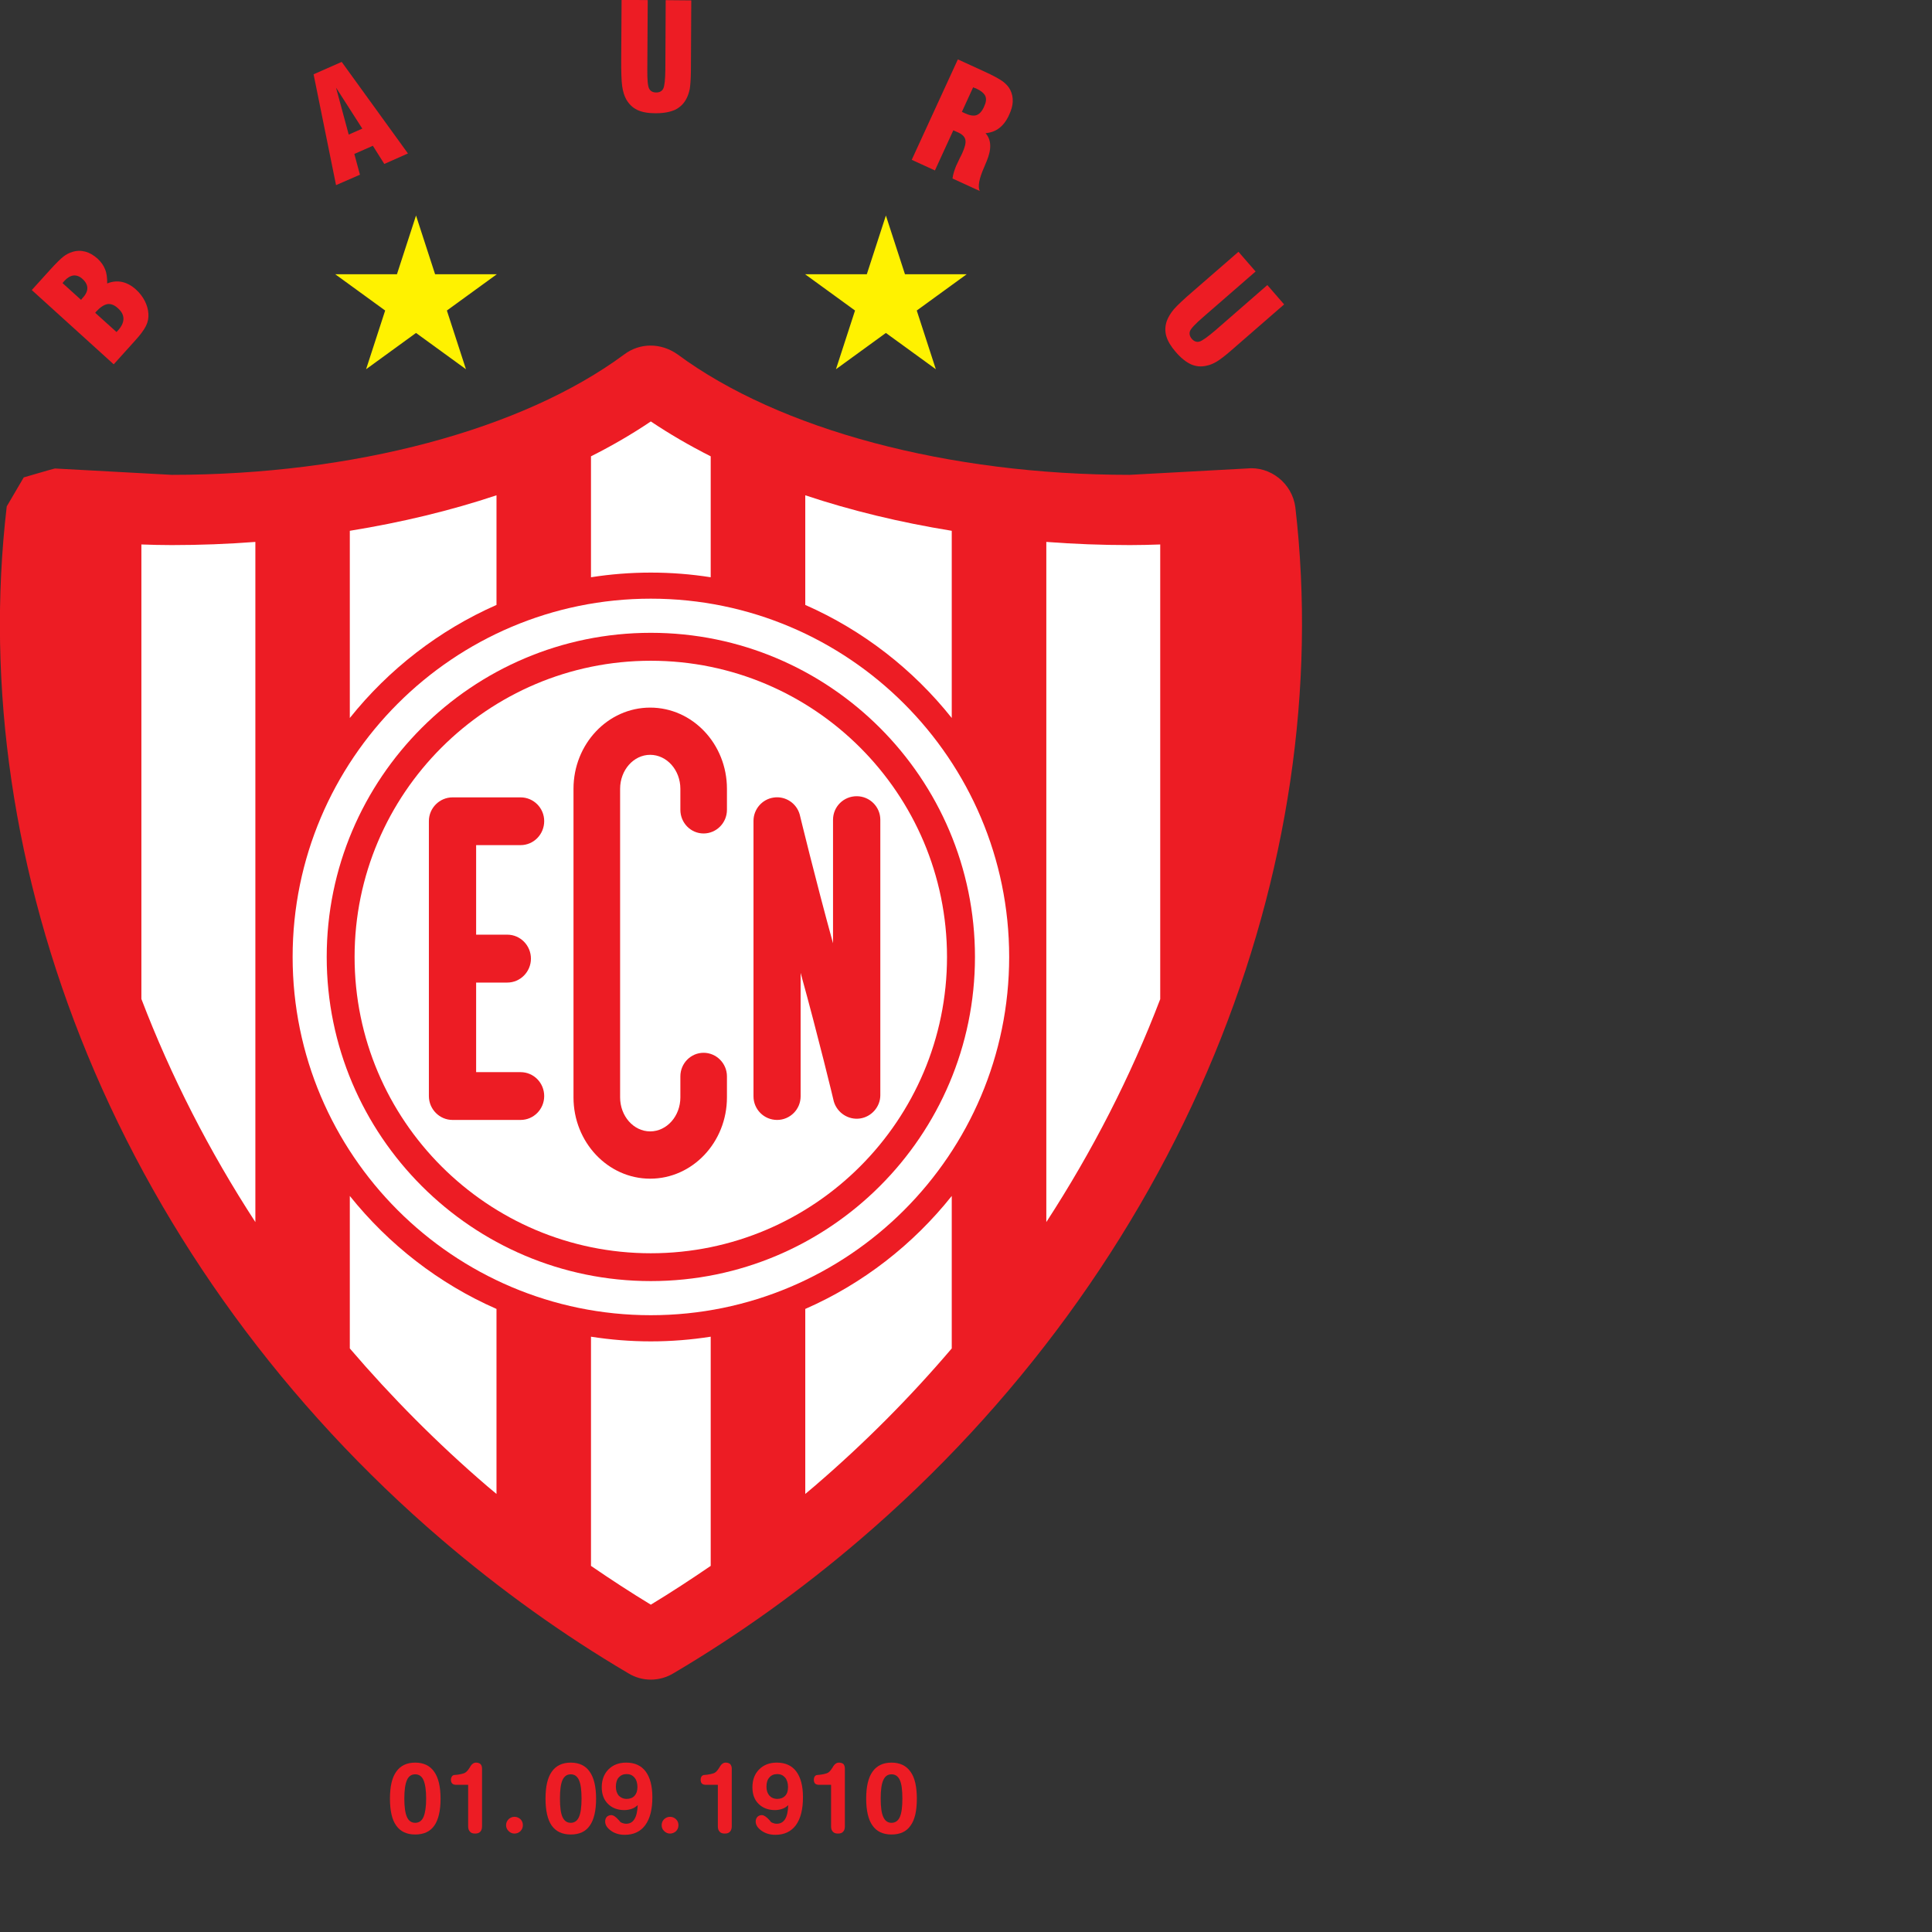 <svg height="1000" viewBox="0 0 1000 1000" width="1000" xmlns="http://www.w3.org/2000/svg"><rect x="0" y="0" width="1000" height="1000" fill="#333333" stroke="none"/><g transform="matrix(1.678 0 0 1.678 -176.37 -189.107)"><path d="m 233.184 656.396 c 2.591 0 4.576 .956 5.857 2.821 c 1.295 1.818 1.964 4.613 1.964 8.317 c 0 3.699 -.669 6.495 -1.921 8.288 c -1.31 1.864 -3.272 2.748 -5.9 2.748 c -2.602 0 -4.575 -.921 -5.857 -2.748 c -1.306 -1.793 -1.933 -4.641 -1.933 -8.319 c 0 -3.729 .628 -6.504 1.946 -8.318 c 1.269 -1.833 3.242 -2.789 5.844 -2.789 z m 0 3.609 c -1.165 0 -2.024 .591 -2.55 1.783 c -.525 1.187 -.808 3.076 -.808 5.715 c 0 2.603 .282 4.505 .808 5.664 c .525 1.191 1.384 1.798 2.55 1.798 c 1.154 0 2.037 -.607 2.552 -1.798 c .525 -1.218 .82 -3.093 .82 -5.664 c 0 -2.639 -.295 -4.528 -.82 -5.715 c -.515 -1.192 -1.398 -1.783 -2.552 -1.783 z" fill="#ed1c24"/><path d="m 249.514 663.244 h -3.728 c -.528 0 -.913 -.15 -1.181 -.381 c -.255 -.276 -.41 -.694 -.41 -1.207 c 0 -.333 .093 -.657 .256 -.919 c .154 -.293 .396 -.418 .63 -.502 c .115 0 .522 -.053 1.253 -.119 c .668 -.111 1.284 -.227 1.821 -.408 c .577 -.167 1.152 -.705 1.731 -1.626 c .049 -.084 .1 -.165 .152 -.224 c .013 -.053 .052 -.136 .154 -.287 c .45 -.757 1.063 -1.176 1.782 -1.176 c .551 0 1.026 .183 1.346 .443 c .321 .381 .475 .8 .475 1.411 v 17.786 c 0 .768 -.18 1.28 -.527 1.661 c -.372 .419 -.91 .586 -1.625 .586 c -.695 0 -1.218 -.167 -1.566 -.586 c -.374 -.381 -.564 -.893 -.564 -1.661 v -12.791 z" fill="#ed1c24"/><path d="m 261.215 675.701 c 0 -.736 .281 -1.316 .758 -1.84 c .511 -.48 1.141 -.747 1.833 -.747 c .716 0 1.319 .267 1.858 .747 c .487 .496 .73 1.104 .73 1.84 c 0 .705 -.243 1.311 -.78 1.864 c -.502 .467 -1.092 .718 -1.808 .718 c -.692 0 -1.296 -.251 -1.833 -.799 c -.476 -.471 -.758 -1.078 -.758 -1.783 z" fill="#ed1c24"/><path d="m 281.161 656.396 c 2.602 0 4.59 .956 5.856 2.821 c 1.293 1.818 1.962 4.613 1.962 8.317 c 0 3.699 -.668 6.495 -1.936 8.288 c -1.293 1.864 -3.242 2.748 -5.883 2.748 c -2.602 0 -4.574 -.921 -5.871 -2.748 c -1.269 -1.793 -1.91 -4.641 -1.91 -8.319 c 0 -3.729 .641 -6.504 1.936 -8.318 c 1.272 -1.833 3.244 -2.789 5.846 -2.789 z m 0 3.609 c -1.168 0 -1.999 .591 -2.553 1.783 c -.522 1.187 -.777 3.076 -.777 5.715 c 0 2.603 .255 4.505 .777 5.664 c .555 1.191 1.385 1.798 2.553 1.798 c 1.153 0 2.012 -.607 2.537 -1.798 c .539 -1.218 .793 -3.093 .793 -5.664 c 0 -2.639 -.254 -4.528 -.793 -5.715 c -.525 -1.192 -1.384 -1.783 -2.537 -1.783 z" fill="#ed1c24"/><path d="m 301.822 669.51 c -.537 .48 -1.103 .883 -1.808 1.123 c -.679 .241 -1.42 .408 -2.318 .408 c -2.091 0 -3.794 -.648 -5.078 -1.934 c -1.256 -1.27 -1.895 -2.957 -1.895 -5.109 c 0 -2.294 .705 -4.108 2.062 -5.497 c 1.373 -1.386 3.206 -2.105 5.487 -2.105 c 2.614 0 4.639 .908 5.998 2.737 c 1.372 1.85 2.065 4.474 2.065 7.943 c 0 3.76 -.719 6.618 -2.206 8.625 c -1.473 1.985 -3.575 2.967 -6.319 2.967 c -1.641 0 -3.075 -.412 -4.254 -1.268 c -1.193 -.862 -1.782 -1.798 -1.782 -2.848 c 0 -.58 .178 -1.051 .512 -1.438 c .384 -.328 .847 -.523 1.37 -.523 c .643 0 1.426 .523 2.335 1.567 c .178 .198 .282 .366 .357 .418 c .168 .227 .424 .362 .745 .454 c .371 .132 .716 .227 1.112 .227 c 1.129 0 2.012 -.454 2.576 -1.397 c .606 -.923 .952 -2.376 1.041 -4.35 z m -3.395 -9.578 c -1.067 0 -1.846 .362 -2.475 1.051 c -.564 .639 -.869 1.573 -.869 2.848 c 0 1.159 .305 2.043 .869 2.737 c .63 .634 1.408 1.019 2.475 1.019 c 1.023 0 1.856 -.332 2.421 -.967 c .59 -.646 .885 -1.529 .885 -2.68 c 0 -1.216 -.308 -2.235 -.925 -2.94 c -.59 -.706 -1.384 -1.068 -2.381 -1.068 z" fill="#ed1c24"/><path d="m 309.203 675.701 c 0 -.736 .247 -1.316 .745 -1.84 c .527 -.48 1.153 -.747 1.82 -.747 c .745 0 1.36 .267 1.858 .747 c .527 .496 .756 1.104 .756 1.84 c 0 .705 -.228 1.311 -.756 1.864 c -.524 .467 -1.167 .718 -1.858 .718 c -.667 0 -1.268 -.251 -1.82 -.799 c -.498 -.471 -.745 -1.078 -.745 -1.783 z" fill="#ed1c24"/><path d="m 348.248 669.51 c -.488 .48 -1.103 .883 -1.768 1.123 c -.67 .241 -1.448 .408 -2.285 .408 c -2.111 0 -3.829 -.648 -5.109 -1.934 c -1.285 -1.27 -1.884 -2.957 -1.884 -5.109 c 0 -2.294 .688 -4.108 2.063 -5.497 c 1.368 -1.386 3.214 -2.105 5.444 -2.105 c 2.653 0 4.654 .908 6.024 2.737 c 1.373 1.85 2.061 4.474 2.061 7.943 c 0 3.76 -.727 6.618 -2.189 8.625 c -1.487 1.985 -3.588 2.967 -6.319 2.967 c -1.665 0 -3.073 -.412 -4.281 -1.268 c -1.203 -.862 -1.795 -1.798 -1.795 -2.848 c 0 -.58 .209 -1.051 .54 -1.438 c .357 -.328 .808 -.523 1.385 -.523 c .603 0 1.384 .523 2.344 1.567 c .143 .198 .27 .366 .322 .418 c .178 .227 .425 .362 .756 .454 c .332 .132 .73 .227 1.09 .227 c 1.163 0 2.011 -.454 2.613 -1.397 c .592 -.923 .923 -2.376 .988 -4.35 z m -3.371 -9.578 c -1.051 0 -1.871 .362 -2.448 1.051 c -.591 .639 -.898 1.573 -.898 2.848 c 0 1.159 .308 2.043 .898 2.737 c .577 .634 1.398 1.019 2.448 1.019 c 1.013 0 1.845 -.332 2.433 -.967 c .617 -.646 .872 -1.529 .872 -2.68 c 0 -1.216 -.31 -2.235 -.908 -2.94 c -.617 -.706 -1.397 -1.068 -2.397 -1.068 z" fill="#ed1c24"/><path d="m 361.464 663.244 h -3.756 c -.502 0 -.908 -.15 -1.181 -.381 c -.257 -.276 -.385 -.694 -.385 -1.207 c 0 -.333 .075 -.657 .243 -.919 c .156 -.293 .372 -.418 .652 -.502 c .104 0 .502 -.053 1.181 -.119 c .732 -.111 1.348 -.227 1.862 -.408 c .573 -.167 1.163 -.705 1.716 -1.626 c .075 -.084 .112 -.165 .163 -.224 c .017 -.053 .052 -.136 .142 -.287 c .488 -.757 1.08 -1.176 1.796 -1.176 c .59 0 1.053 .183 1.385 .443 c .283 .381 .436 .8 .436 1.411 v 17.786 c 0 .768 -.167 1.28 -.527 1.661 c -.355 .419 -.883 .586 -1.599 .586 c -.694 0 -1.218 -.167 -1.59 -.586 c -.36 -.381 -.538 -.893 -.538 -1.661 z" fill="#ed1c24"/><path d="m 326.536 663.244 h -3.744 c -.515 0 -.938 -.15 -1.178 -.381 c -.258 -.276 -.387 -.694 -.387 -1.207 c 0 -.333 .079 -.657 .23 -.919 c .168 -.293 .397 -.418 .657 -.502 c .1 0 .511 -.053 1.188 -.119 c .72 -.111 1.348 -.227 1.875 -.408 c .573 -.167 1.139 -.705 1.716 -1.626 c .075 -.084 .075 -.165 .143 -.224 c .037 -.053 .075 -.136 .163 -.287 c .45 -.757 1.042 -1.176 1.782 -1.176 c .591 0 1.025 .183 1.358 .443 c .299 .381 .487 .8 .487 1.411 v 17.786 c 0 .768 -.205 1.28 -.55 1.661 c -.358 .419 -.897 .586 -1.6 .586 c -.708 0 -1.23 -.167 -1.593 -.586 c -.37 -.381 -.548 -.893 -.548 -1.661 v -12.791 z" fill="#ed1c24"/><path d="m 380.098 656.396 c 2.603 0 4.578 .956 5.871 2.821 c 1.331 1.818 1.948 4.613 1.948 8.317 c 0 3.699 -.617 6.495 -1.936 8.288 c -1.282 1.864 -3.243 2.748 -5.884 2.748 c -2.602 0 -4.574 -.921 -5.843 -2.748 c -1.306 -1.793 -1.962 -4.641 -1.962 -8.319 c 0 -3.729 .656 -6.504 1.962 -8.318 c 1.269 -1.833 3.255 -2.789 5.844 -2.789 z m 0 3.609 c -1.151 0 -1.996 .591 -2.525 1.783 c -.549 1.187 -.806 3.076 -.806 5.715 c 0 2.603 .257 4.505 .806 5.664 c .529 1.191 1.374 1.798 2.525 1.798 c 1.168 0 2.042 -.607 2.578 -1.798 c .54 -1.218 .778 -3.093 .778 -5.664 c 0 -2.639 -.238 -4.528 -.778 -5.715 c -.536 -1.192 -1.41 -1.783 -2.578 -1.783 z" fill="#ed1c24"/><path d="m 146.503 218.07 c 1.858 -2.013 3.047 -3.635 3.637 -4.851 c .601 -1.203 .839 -2.488 .74 -3.76 c -.076 -1.343 -.461 -2.643 -1.115 -3.94 c -.666 -1.295 -1.568 -2.463 -2.683 -3.484 c -1.364 -1.247 -2.83 -2.027 -4.27 -2.354 c -1.518 -.322 -3.085 -.188 -4.639 .452 c .013 -1.693 -.15 -3.139 -.638 -4.323 c -.452 -1.203 -1.253 -2.312 -2.319 -3.314 c -1.226 -1.103 -2.505 -1.837 -3.818 -2.185 c -1.345 -.339 -2.647 -.329 -4.001 .105 c -.949 .301 -1.879 .758 -2.766 1.458 c -.892 .703 -2.232 2.03 -3.984 3.949 l -5.74 6.344 l 25.272 22.911 z m -16.098 -13.252 l -.29 .376 l -5.724 -5.175 c .073 -.063 .126 -.119 .203 -.226 c .036 -.094 .185 -.22 .336 -.408 c .902 -1 1.841 -1.565 2.805 -1.706 c .967 -.105 1.928 .247 2.796 1.042 c 1.029 .933 1.528 1.904 1.516 2.881 c 0 1.01 -.552 2.094 -1.642 3.216 z m 4.424 3.94 c 1.215 -1.32 2.379 -2.048 3.396 -2.253 c 1.08 -.145 2.14 .255 3.208 1.226 c 1.189 1.027 1.751 2.126 1.751 3.302 c 0 1.159 -.552 2.35 -1.677 3.588 l -.462 .492 l -6.568 -5.924 z" fill="#ed1c24"/><path d="m 216.135 166.59 l -1.732 -6.403 l 5.715 -2.524 l 3.532 5.606 l 7.293 -3.233 l -20.436 -28.242 l -8.67 3.823 l 6.928 34.188 z m .727 -14.221 l -4.186 1.848 l -3.921 -14.503 z" fill="#ed1c24"/><path d="m 297.026 139.306 c .237 1.647 .677 3.003 1.239 4.028 c .876 1.511 1.956 2.563 3.395 3.264 c 1.455 .69 3.294 1.029 5.561 1.029 c 2.484 .023 4.466 -.339 6.046 -1.029 c 1.498 -.713 2.703 -1.81 3.529 -3.377 c .488 -.902 .842 -1.942 1.091 -3.168 c .176 -1.203 .311 -3.047 .339 -5.514 l .113 -21.72 l -7.893 -.071 l -.103 21.346 c -.035 3.158 -.251 5.156 -.65 5.941 c -.377 .782 -1.139 1.201 -2.179 1.19 c -1.029 0 -1.768 -.408 -2.167 -1.172 c -.416 -.757 -.604 -2.745 -.565 -5.991 l .125 -21.337 l -8.068 -.057 l -.114 18.343 c -.023 3.865 .074 6.673 .301 8.295 z" fill="#ed1c24"/><path d="m 399.169 152.895 l 1.529 .678 c 1.3 .595 2.027 1.377 2.191 2.269 c .201 .958 -.163 2.348 -1.029 4.239 c -.086 .245 -.322 .646 -.686 1.366 c -.339 .688 -.615 1.285 -.852 1.823 c -.403 .772 -.65 1.542 -.901 2.281 c -.241 .747 -.414 1.499 -.505 2.206 l 8.41 3.856 c -.663 -1.345 -.214 -3.794 1.344 -7.315 c .297 -.732 .571 -1.329 .709 -1.703 c 0 0 .027 -.057 .053 -.107 c 1.577 -3.785 1.506 -6.66 -.327 -8.7 c 1.721 -.164 3.12 -.703 4.299 -1.637 c 1.189 -.927 2.194 -2.255 2.996 -4.065 c .676 -1.455 1.063 -2.831 1.101 -4.079 c .038 -1.253 -.201 -2.444 -.764 -3.565 c -.487 -.971 -1.249 -1.835 -2.331 -2.643 c -1.128 -.814 -3.032 -1.843 -5.677 -3.046 l -8.157 -3.739 l -14.23 30.975 l 7.154 3.281 z m 6.114 -13.263 c .125 .05 .301 .163 .487 .201 c .201 .094 .354 .104 .467 .174 c 1.465 .676 2.432 1.485 2.804 2.312 c .377 .852 .251 1.929 -.372 3.252 c -.645 1.492 -1.457 2.325 -2.36 2.651 c -.888 .293 -2.089 .105 -3.583 -.594 c -.098 -.027 -.264 -.108 -.452 -.213 c -.188 -.113 -.311 -.163 -.46 -.22 z" fill="#ed1c24"/><path d="m 467.731 221.212 c 1.615 1.892 3.219 3.164 4.75 3.865 c 1.54 .678 3.155 .835 4.884 .401 c .992 -.186 2.005 -.619 3.072 -1.253 c 1.063 -.65 2.542 -1.766 4.373 -3.364 l 16.401 -14.265 l -5.177 -5.97 l -16.063 13.995 c -2.419 2.055 -4.034 3.216 -4.9 3.449 c -.864 .224 -1.641 -.069 -2.342 -.854 c -.663 -.808 -.839 -1.597 -.553 -2.392 c .315 -.82 1.704 -2.281 4.138 -4.386 l 16.1 -13.997 l -5.286 -6.077 l -13.836 12.021 c -2.956 2.539 -4.974 4.43 -6.064 5.671 c -1.064 1.27 -1.767 2.488 -2.206 3.635 c -.539 1.609 -.602 3.132 -.158 4.685 c .436 1.518 1.399 3.133 2.867 4.836 z" fill="#ed1c24"/><path d="m 504.673 269.173 c -.976 -7.401 -7.729 -12.767 -15.037 -11.965 l -36.041 1.96 c -55.936 0 -108.103 -13.913 -139.53 -37.194 c -5.142 -3.59 -11.576 -3.578 -16.422 .057 c -31.374 23.237 -83.556 37.138 -139.569 37.138 l -36.028 -1.96 c -.346 .031 -9.614 2.749 -9.614 2.749 l -5.243 8.941 c -6.513 55.542 2.129 113.88 24.904 169.15 c 23.378 56.68 61.126 108.338 109.205 149.51 c 18.136 15.528 37.53 29.442 57.589 41.256 c 4.32 2.67 9.754 2.653 14.163 -.095 c 19.945 -11.786 39.271 -25.633 57.397 -41.161 c 48.054 -41.126 85.813 -92.83 109.218 -149.51 c 22.765 -55.186 31.415 -113.575 25.008 -168.876 z" fill="#ed1c24"/><path d="m 353.502 265.475 c 14.049 4.697 29.251 8.37 45.182 10.952 v 57.742 c -11.932 -15.001 -27.416 -27.05 -45.182 -34.875 z" fill="#fff"/><path d="m 287.402 253.454 c 6.628 -3.334 12.806 -6.943 18.459 -10.756 c 5.691 3.813 11.87 7.422 18.471 10.756 v 37.305 c -6.026 -.943 -12.163 -1.438 -18.471 -1.438 c -6.269 0 -12.434 .494 -18.459 1.438 z" fill="#fff"/><path d="m 213.01 276.428 c 15.97 -2.582 31.172 -6.255 45.247 -10.952 v 33.819 c -17.766 7.826 -33.251 19.875 -45.247 34.875 z" fill="#fff"/><path d="m 183.877 489.661 c -14.253 -21.9 -26.059 -45.004 -35.158 -68.825 V 280.644 c 3.102 .111 6.254 .192 9.355 .192 c 8.676 0 17.344 -.332 25.804 -.979 v 209.804 z" fill="#fff"/><path d="m 258.257 573.519 c -.938 -.773 -1.913 -1.579 -2.873 -2.404 c -15.355 -13.183 -29.469 -27.405 -42.374 -42.478 v -47.035 c 11.996 14.98 27.481 27.07 45.247 34.851 z" fill="#fff"/><path d="m 324.332 595.713 c -6.063 4.15 -12.229 8.178 -18.471 11.965 c -6.243 -3.787 -12.408 -7.815 -18.459 -11.965 v -70.697 c 6.025 .941 12.19 1.444 18.459 1.444 c 6.308 0 12.445 -.503 18.471 -1.444 z" fill="#fff"/><path d="m 398.684 528.638 c -12.829 15.072 -26.969 29.295 -42.323 42.478 c -.946 .825 -1.925 1.631 -2.858 2.404 v -57.066 c 17.766 -7.78 33.25 -19.87 45.182 -34.851 v 47.035 z" fill="#fff"/><path d="m 305.861 518.387 c -60.92 0 -110.489 -49.575 -110.489 -110.512 c 0 -60.939 49.569 -110.51 110.489 -110.51 c 60.95 0 110.538 49.571 110.538 110.51 c -.001 60.936 -49.589 110.512 -110.538 110.512 z" fill="#fff"/><path d="m 462.99 420.895 c -9.075 23.775 -20.893 46.866 -35.134 68.767 V 279.857 c 8.483 .647 17.11 .979 25.801 .979 c 3.129 0 6.257 -.082 9.333 -.192 z" fill="#fff"/><path d="m 305.861 307.895 c -55.117 0 -99.976 44.849 -99.976 99.98 c 0 55.132 44.86 99.988 99.976 99.988 c 55.138 0 99.987 -44.856 99.987 -99.988 c 0 -55.132 -44.849 -99.98 -99.987 -99.98 z" fill="#ed1c24"/><path d="m 305.861 499.28 c -50.362 0 -91.376 -41.014 -91.376 -91.405 c 0 -50.378 41.014 -91.361 91.376 -91.361 c 50.41 0 91.362 40.983 91.362 91.361 c 0 50.392 -40.953 91.405 -91.362 91.405 z" fill="#fff"/><path d="m 265.69 373.386 c 4.026 0 7.281 -3.313 7.281 -7.41 c 0 -4.03 -3.255 -7.319 -7.281 -7.319 h -21.006 c -3.985 0 -7.283 3.289 -7.283 7.319 v 84.817 c 0 4.059 3.298 7.361 7.283 7.361 h 21.006 c 4.026 0 7.281 -3.303 7.281 -7.361 c 0 -4.094 -3.255 -7.379 -7.281 -7.379 c 0 0 -11.727 0 -13.715 0 c 0 -2.126 0 -25.532 0 -27.633 c 1.847 0 9.614 0 9.614 0 c 4.026 0 7.291 -3.344 7.291 -7.383 c 0 -4.06 -3.265 -7.391 -7.291 -7.391 c 0 0 -7.768 0 -9.614 0 c 0 -2.105 0 -25.519 0 -27.622 c 1.987 .001 13.715 .001 13.715 .001 z" fill="#ed1c24"/><path d="m 305.656 330.966 c -13.05 0 -23.647 11.235 -23.647 25.052 v 95.176 c 0 13.816 10.598 25.081 23.647 25.081 c 13.085 0 23.686 -11.265 23.686 -25.081 v -6.482 c 0 -4.01 -3.256 -7.27 -7.207 -7.27 c -3.941 0 -7.16 3.26 -7.16 7.27 v 6.482 c 0 5.788 -4.181 10.494 -9.319 10.494 c -5.102 0 -9.268 -4.706 -9.268 -10.494 v -95.176 c 0 -5.786 4.166 -10.486 9.268 -10.486 c 5.138 0 9.319 4.7 9.319 10.486 v 6.478 c 0 4.039 3.219 7.295 7.16 7.295 c 3.951 0 7.207 -3.256 7.207 -7.295 v -6.478 c 0 -13.817 -10.601 -25.052 -23.686 -25.052 z" fill="#ed1c24"/><path d="m 362.064 365.57 c 0 0 0 26.637 0 38.091 c -5.356 -19.386 -10.216 -39.503 -10.278 -39.728 c -.987 -3.505 -4.424 -5.75 -8.015 -5.225 c -3.574 .502 -6.239 3.609 -6.239 7.184 v 84.983 c 0 4.005 3.23 7.278 7.281 7.278 c 4.012 0 7.255 -3.273 7.255 -7.278 c 0 0 0 -26.642 0 -38.083 c 5.384 19.389 10.216 39.494 10.251 39.707 c 1.051 3.486 4.499 5.725 8.064 5.21 c 3.537 -.502 6.27 -3.599 6.27 -7.181 V 365.57 c 0 -4.041 -3.298 -7.27 -7.284 -7.27 c -4.049 .001 -7.305 3.23 -7.305 7.27 z" fill="#ed1c24"/><path d="M 233.434 215.399 L 218.031 226.59 L 223.914 208.482 L 208.51 197.289 L 227.55 197.289 L 233.434 179.183 L 239.316 197.289 L 258.358 197.289 L 242.953 208.482 L 248.836 226.59 Z" fill="#fff200"/><path d="M 378.37 215.399 L 362.967 226.59 L 368.85 208.482 L 353.444 197.289 L 372.486 197.289 L 378.37 179.183 L 384.254 197.289 L 403.296 197.289 L 387.891 208.482 L 393.773 226.59 Z" fill="#fff200"/></g></svg>